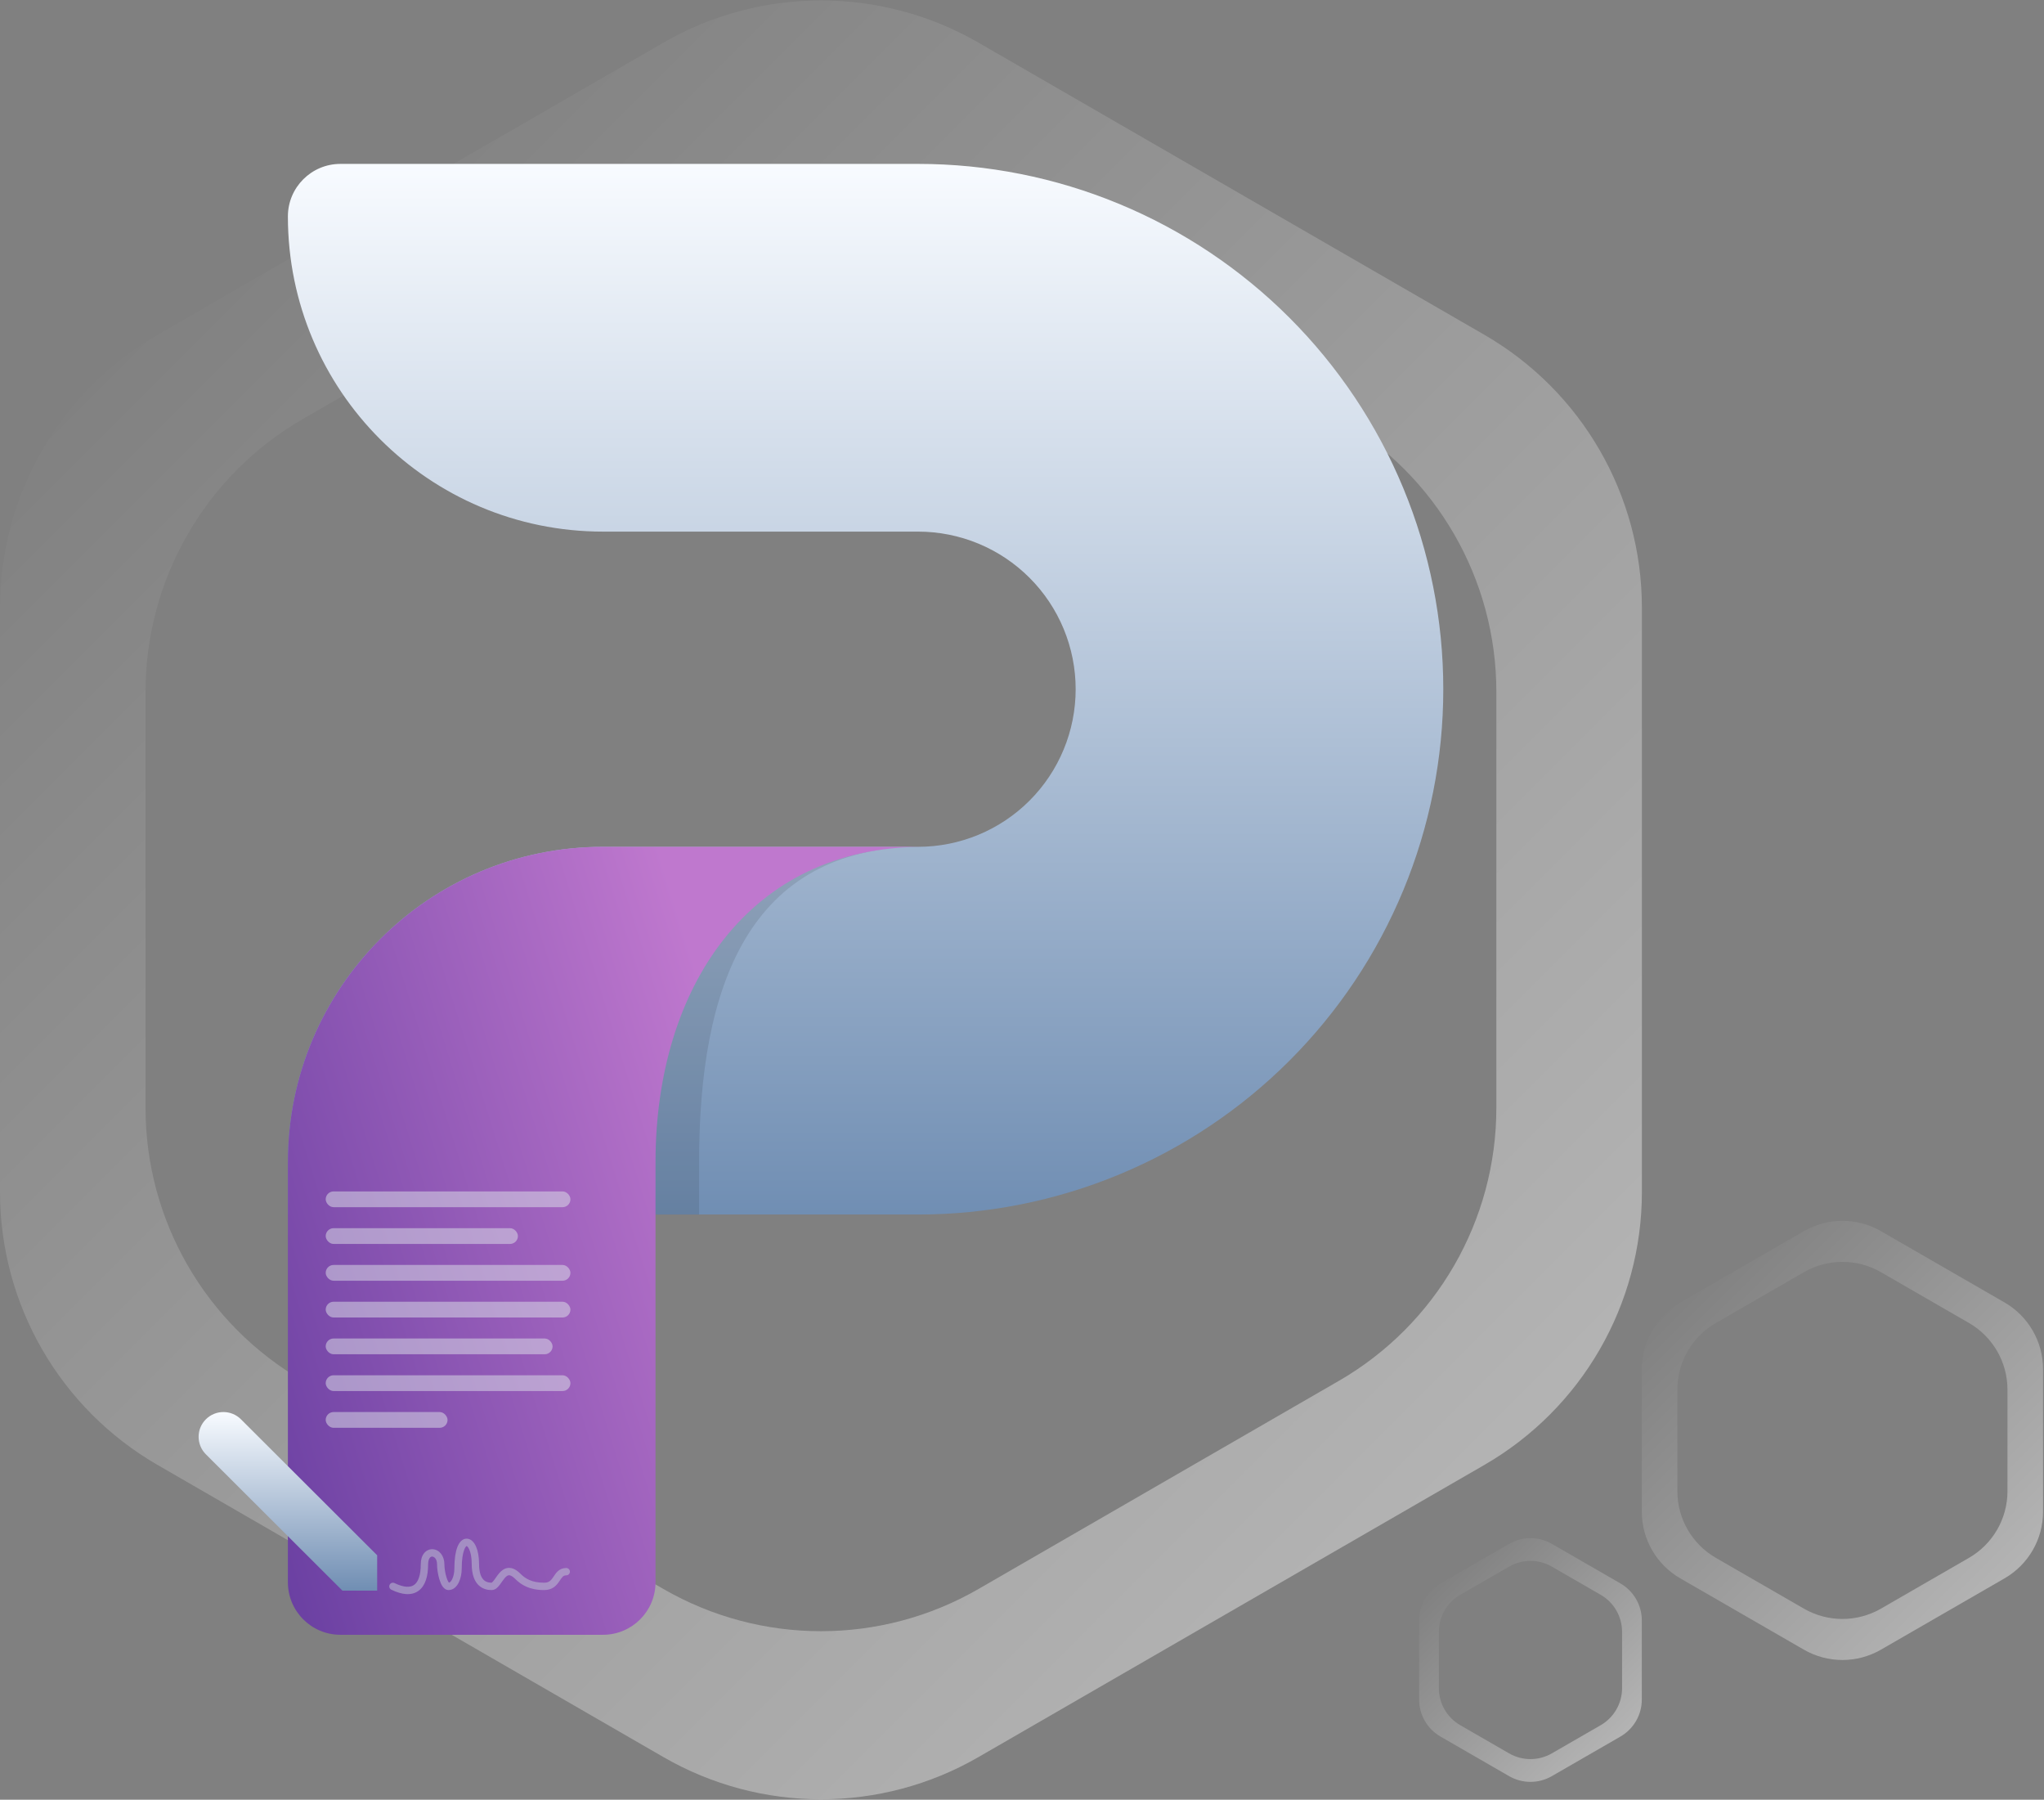 <svg width="1946" height="1713" viewBox="0 0 1946 1713" fill="none" xmlns="http://www.w3.org/2000/svg">
<rect x="0" y="0" width="1946" height="1713" fill="#808080" stroke="none"/>
<path opacity="0.4" fill-rule="evenodd" clip-rule="evenodd" d="M931.588 40.602C838.768 -12.987 724.408 -12.987 631.588 40.602L150 318.647C57.18 372.237 0 471.275 0 578.455V1134.54C0 1241.72 57.18 1340.76 150 1394.35L631.588 1672.4C724.408 1725.99 838.768 1725.99 931.588 1672.4L1413.18 1394.35C1506 1340.76 1563.18 1241.72 1563.18 1134.54V578.455C1563.18 471.275 1506 372.237 1413.18 318.647L931.588 40.602ZM931.588 200.603C838.768 147.013 724.408 147.013 631.588 200.603L288.564 398.647C195.744 452.237 138.564 551.275 138.564 658.455V1054.54C138.564 1161.72 195.744 1260.76 288.564 1314.35L631.588 1512.4C724.408 1565.99 838.768 1565.99 931.588 1512.4L1274.61 1314.35C1367.43 1260.76 1424.61 1161.72 1424.61 1054.54V658.455C1424.61 551.275 1367.43 452.237 1274.61 398.647L931.588 200.603Z" fill="url(#paint0_linear_83_102)"/>
<path opacity="0.4" fill-rule="evenodd" clip-rule="evenodd" d="M1790.74 1171.81C1768.06 1158.73 1740.11 1158.73 1717.43 1171.81L1599.74 1239.69C1577.06 1252.78 1563.09 1276.95 1563.09 1303.12V1438.88C1563.09 1465.05 1577.06 1489.22 1599.74 1502.31L1717.43 1570.19C1740.11 1583.27 1768.06 1583.27 1790.74 1570.19L1908.43 1502.31C1931.11 1489.22 1945.09 1465.05 1945.09 1438.88V1303.12C1945.09 1276.95 1931.11 1252.78 1908.43 1239.69L1790.74 1171.81ZM1790.74 1210.87C1768.06 1197.79 1740.11 1197.79 1717.43 1210.87L1633.6 1259.22C1610.92 1272.31 1596.95 1296.48 1596.95 1322.65V1419.35C1596.95 1445.52 1610.92 1469.69 1633.6 1482.78L1717.43 1531.13C1740.11 1544.21 1768.06 1544.21 1790.74 1531.13L1874.57 1482.78C1897.25 1469.69 1911.22 1445.52 1911.22 1419.35V1322.65C1911.22 1296.48 1897.25 1272.31 1874.57 1259.22L1790.74 1210.87Z" fill="url(#paint1_linear_83_102)"/>
<path opacity="0.4" fill-rule="evenodd" clip-rule="evenodd" d="M1477.43 1469.45C1464.84 1462.18 1449.33 1462.18 1436.74 1469.45L1371.43 1507.12C1358.84 1514.38 1351.09 1527.8 1351.09 1542.32V1617.68C1351.09 1632.2 1358.84 1645.62 1371.43 1652.88L1436.74 1690.55C1449.33 1697.82 1464.84 1697.82 1477.43 1690.55L1542.74 1652.88C1555.33 1645.62 1563.09 1632.2 1563.09 1617.68V1542.32C1563.09 1527.8 1555.33 1514.38 1542.74 1507.12L1477.43 1469.45ZM1477.43 1491.13C1464.84 1483.86 1449.33 1483.86 1436.74 1491.13L1390.22 1517.96C1377.63 1525.22 1369.88 1538.64 1369.88 1553.16V1606.84C1369.88 1621.36 1377.63 1634.78 1390.22 1642.04L1436.74 1668.87C1449.33 1676.14 1464.84 1676.14 1477.43 1668.87L1523.95 1642.04C1536.54 1634.78 1544.29 1621.36 1544.29 1606.84V1553.16C1544.29 1538.64 1536.54 1525.22 1523.95 1517.96L1477.43 1491.13Z" fill="url(#paint2_linear_83_102)"/>
<path d="M874.088 506H574.088C408.402 506 274.088 371.685 274.088 206C274.088 178.386 296.474 156 324.088 156L874.088 156C939.749 156 1004.77 168.933 1065.43 194.06C1126.09 219.188 1181.21 256.017 1227.64 302.447C1274.07 348.876 1310.9 403.996 1336.03 464.658C1361.16 525.321 1374.09 590.339 1374.09 656C1374.09 721.661 1361.16 786.679 1336.03 847.342C1310.9 908.005 1274.07 963.124 1227.64 1009.55C1181.21 1055.98 1126.09 1092.81 1065.43 1117.94C1004.77 1143.07 939.749 1156 874.088 1156H274.088L274.088 1106C274.088 940.315 408.402 806 574.088 806H874.088C893.786 806 913.292 802.12 931.49 794.582C949.689 787.044 966.225 775.995 980.154 762.066C994.083 748.137 1005.13 731.601 1012.67 713.403C1020.21 695.204 1024.09 675.698 1024.09 656C1024.09 636.302 1020.21 616.796 1012.67 598.598C1005.13 580.399 994.083 563.863 980.154 549.934C966.225 536.005 949.689 524.956 931.49 517.418C913.292 509.88 893.786 506 874.088 506Z" fill="url(#paint3_linear_83_102)"/>
<path opacity="0.1" d="M665.588 1106C665.588 940.314 711.902 806 877.588 806C711.902 806 614.588 940.314 614.588 1106V1156H665.588V1106Z" fill="black"/>
<path d="M574.088 1556C601.702 1556 624.088 1533.61 624.088 1506L624.088 1105.85C624.167 940.236 712.951 806 878.588 806L574.088 806C408.403 806 274.088 940.315 274.088 1106L274.088 1506C274.088 1533.61 296.474 1556 324.088 1556H574.088Z" fill="url(#paint4_linear_83_102)"/>
<path d="M196.003 1350.9C205.224 1341.7 220.174 1341.7 229.395 1350.9L359.088 1480.34V1514H326.032L196.003 1384.23C186.783 1375.02 186.783 1360.1 196.003 1350.9Z" fill="url(#paint5_linear_83_102)"/>
<path opacity="0.5" fill-rule="evenodd" clip-rule="evenodd" d="M441.937 1475.13C440.603 1478.63 439.589 1484.4 439.589 1492.94C439.589 1497.61 438.637 1502.41 436.794 1506.17C435.03 1509.77 431.87 1513.44 427.089 1513.44C424.077 1513.44 422.133 1511.19 421.084 1509.58C419.911 1507.77 418.999 1505.47 418.3 1503.15C416.896 1498.49 416.089 1492.9 416.089 1488.94C416.089 1483.46 413.125 1481.65 411.613 1481.56C410.836 1481.51 409.981 1481.78 409.223 1482.71C408.421 1483.7 407.589 1485.61 407.589 1488.94C407.589 1500.3 404.938 1509.44 398.455 1514.14C391.796 1518.97 382.691 1518.02 372.556 1513.08C370.818 1512.24 370.096 1510.14 370.942 1508.41C371.789 1506.67 373.884 1505.95 375.622 1506.79C384.986 1511.35 390.882 1510.98 394.347 1508.47C397.989 1505.83 400.589 1499.72 400.589 1488.94C400.589 1484.51 401.694 1480.87 403.799 1478.29C405.946 1475.66 408.967 1474.37 412.064 1474.57C418.302 1474.97 423.089 1480.92 423.089 1488.94C423.089 1492.17 423.782 1497.08 425.002 1501.13C425.615 1503.16 426.297 1504.75 426.953 1505.76C427.162 1506.08 427.323 1506.28 427.433 1506.4C428.191 1506.23 429.342 1505.46 430.508 1503.09C431.79 1500.47 432.589 1496.77 432.589 1492.94C432.589 1483.98 433.637 1477.25 435.397 1472.64C437.031 1468.35 439.928 1464.43 444.392 1464.5C446.548 1464.53 448.381 1465.56 449.785 1466.9C451.181 1468.23 452.317 1470.02 453.213 1472.05C455.009 1476.12 456.089 1481.73 456.089 1488.44C456.089 1497.81 458.553 1502.05 460.788 1504.04C463.062 1506.06 465.851 1506.43 468.03 1506.44C468.083 1506.42 468.21 1506.35 468.422 1506.19C468.872 1505.83 469.432 1505.23 470.148 1504.3C470.706 1503.57 471.258 1502.78 471.877 1501.9C472.051 1501.65 472.231 1501.39 472.417 1501.12C473.231 1499.97 474.149 1498.69 475.159 1497.51C477.105 1495.24 479.904 1492.7 483.791 1492.36C487.763 1492.02 491.651 1494.05 495.564 1497.96C499.979 1502.38 506.114 1506.44 518.089 1506.44C520.64 1506.44 522.22 1505.77 523.384 1504.92C524.651 1504 525.646 1502.7 526.818 1500.97C526.98 1500.73 527.148 1500.48 527.323 1500.21C529.396 1497.08 532.47 1492.44 539.089 1492.44C541.022 1492.44 542.589 1494.01 542.589 1495.94C542.589 1497.87 541.022 1499.44 539.089 1499.44C536.317 1499.44 535.312 1500.92 532.751 1504.7L532.61 1504.9C531.407 1506.68 529.839 1508.88 527.512 1510.58C525.082 1512.35 522.037 1513.44 518.089 1513.44C504.063 1513.44 496.198 1508.5 490.614 1502.91C487.33 1499.63 485.371 1499.25 484.4 1499.34C483.343 1499.43 482.105 1500.17 480.475 1502.07C479.697 1502.98 478.942 1504.01 478.144 1505.15C477.988 1505.37 477.829 1505.6 477.668 1505.83C477.036 1506.74 476.364 1507.7 475.7 1508.56C474.869 1509.64 473.886 1510.8 472.743 1511.69C471.581 1512.6 470.016 1513.44 468.089 1513.44C465.275 1513.44 460.344 1513 456.139 1509.27C451.874 1505.48 449.089 1498.97 449.089 1488.44C449.089 1482.4 448.106 1477.82 446.808 1474.87C446.158 1473.4 445.489 1472.47 444.951 1471.96C444.62 1471.64 444.406 1471.54 444.315 1471.51C444.137 1471.58 443.111 1472.05 441.937 1475.13ZM444.265 1471.5C444.265 1471.5 444.268 1471.5 444.273 1471.5C444.268 1471.5 444.265 1471.5 444.265 1471.5ZM468 1506.45C468 1506.45 468.004 1506.45 468.011 1506.45C468.004 1506.45 468 1506.45 468 1506.45ZM427.602 1506.55C427.602 1506.55 427.596 1506.55 427.582 1506.54C427.596 1506.55 427.602 1506.55 427.602 1506.55Z" fill="#C3CBD6"/>
<rect opacity="0.5" x="310.088" y="1134" width="233" height="15" rx="7.5" fill="#DEE4EB"/>
<rect opacity="0.5" x="310.088" y="1169" width="183" height="15" rx="7.5" fill="#DEE4EB"/>
<rect opacity="0.5" x="310.088" y="1204" width="233" height="15" rx="7.5" fill="#DEE4EB"/>
<rect opacity="0.5" x="310.088" y="1239" width="233" height="15" rx="7.5" fill="#DEE4EB"/>
<rect opacity="0.5" x="310.088" y="1274" width="216" height="15" rx="7.5" fill="#DEE4EB"/>
<rect opacity="0.5" x="310.088" y="1309" width="233" height="15" rx="7.5" fill="#DEE4EB"/>
<rect opacity="0.5" x="310.088" y="1344" width="116" height="15" rx="7.5" fill="#DEE4EB"/>
<defs>
<linearGradient id="paint0_linear_83_102" x1="191.5" y1="191.412" x2="1393.09" y2="1393" gradientUnits="userSpaceOnUse">
<stop stop-color="white" stop-opacity="0"/>
<stop offset="1" stop-color="white"/>
</linearGradient>
<linearGradient id="paint1_linear_83_102" x1="1609.88" y1="1208.63" x2="1903.23" y2="1502.27" gradientUnits="userSpaceOnUse">
<stop stop-color="white" stop-opacity="0"/>
<stop offset="1" stop-color="white"/>
</linearGradient>
<linearGradient id="paint2_linear_83_102" x1="1377.06" y1="1489.88" x2="1539.87" y2="1652.84" gradientUnits="userSpaceOnUse">
<stop stop-color="white" stop-opacity="0"/>
<stop offset="1" stop-color="white"/>
</linearGradient>
<linearGradient id="paint3_linear_83_102" x1="824.088" y1="156" x2="824.088" y2="1156" gradientUnits="userSpaceOnUse">
<stop stop-color="#F8FBFF"/>
<stop offset="1" stop-color="#708EB3"/>
</linearGradient>
<linearGradient id="paint4_linear_83_102" x1="-158.412" y1="1653.5" x2="798.826" y2="1355.35" gradientUnits="userSpaceOnUse">
<stop stop-color="#25127E"/>
<stop offset="1" stop-color="#BF78CE"/>
</linearGradient>
<linearGradient id="paint5_linear_83_102" x1="274.088" y1="1344" x2="274.088" y2="1514" gradientUnits="userSpaceOnUse">
<stop stop-color="#F8FBFF"/>
<stop offset="1" stop-color="#708EB3"/>
</linearGradient>
</defs>
</svg>
